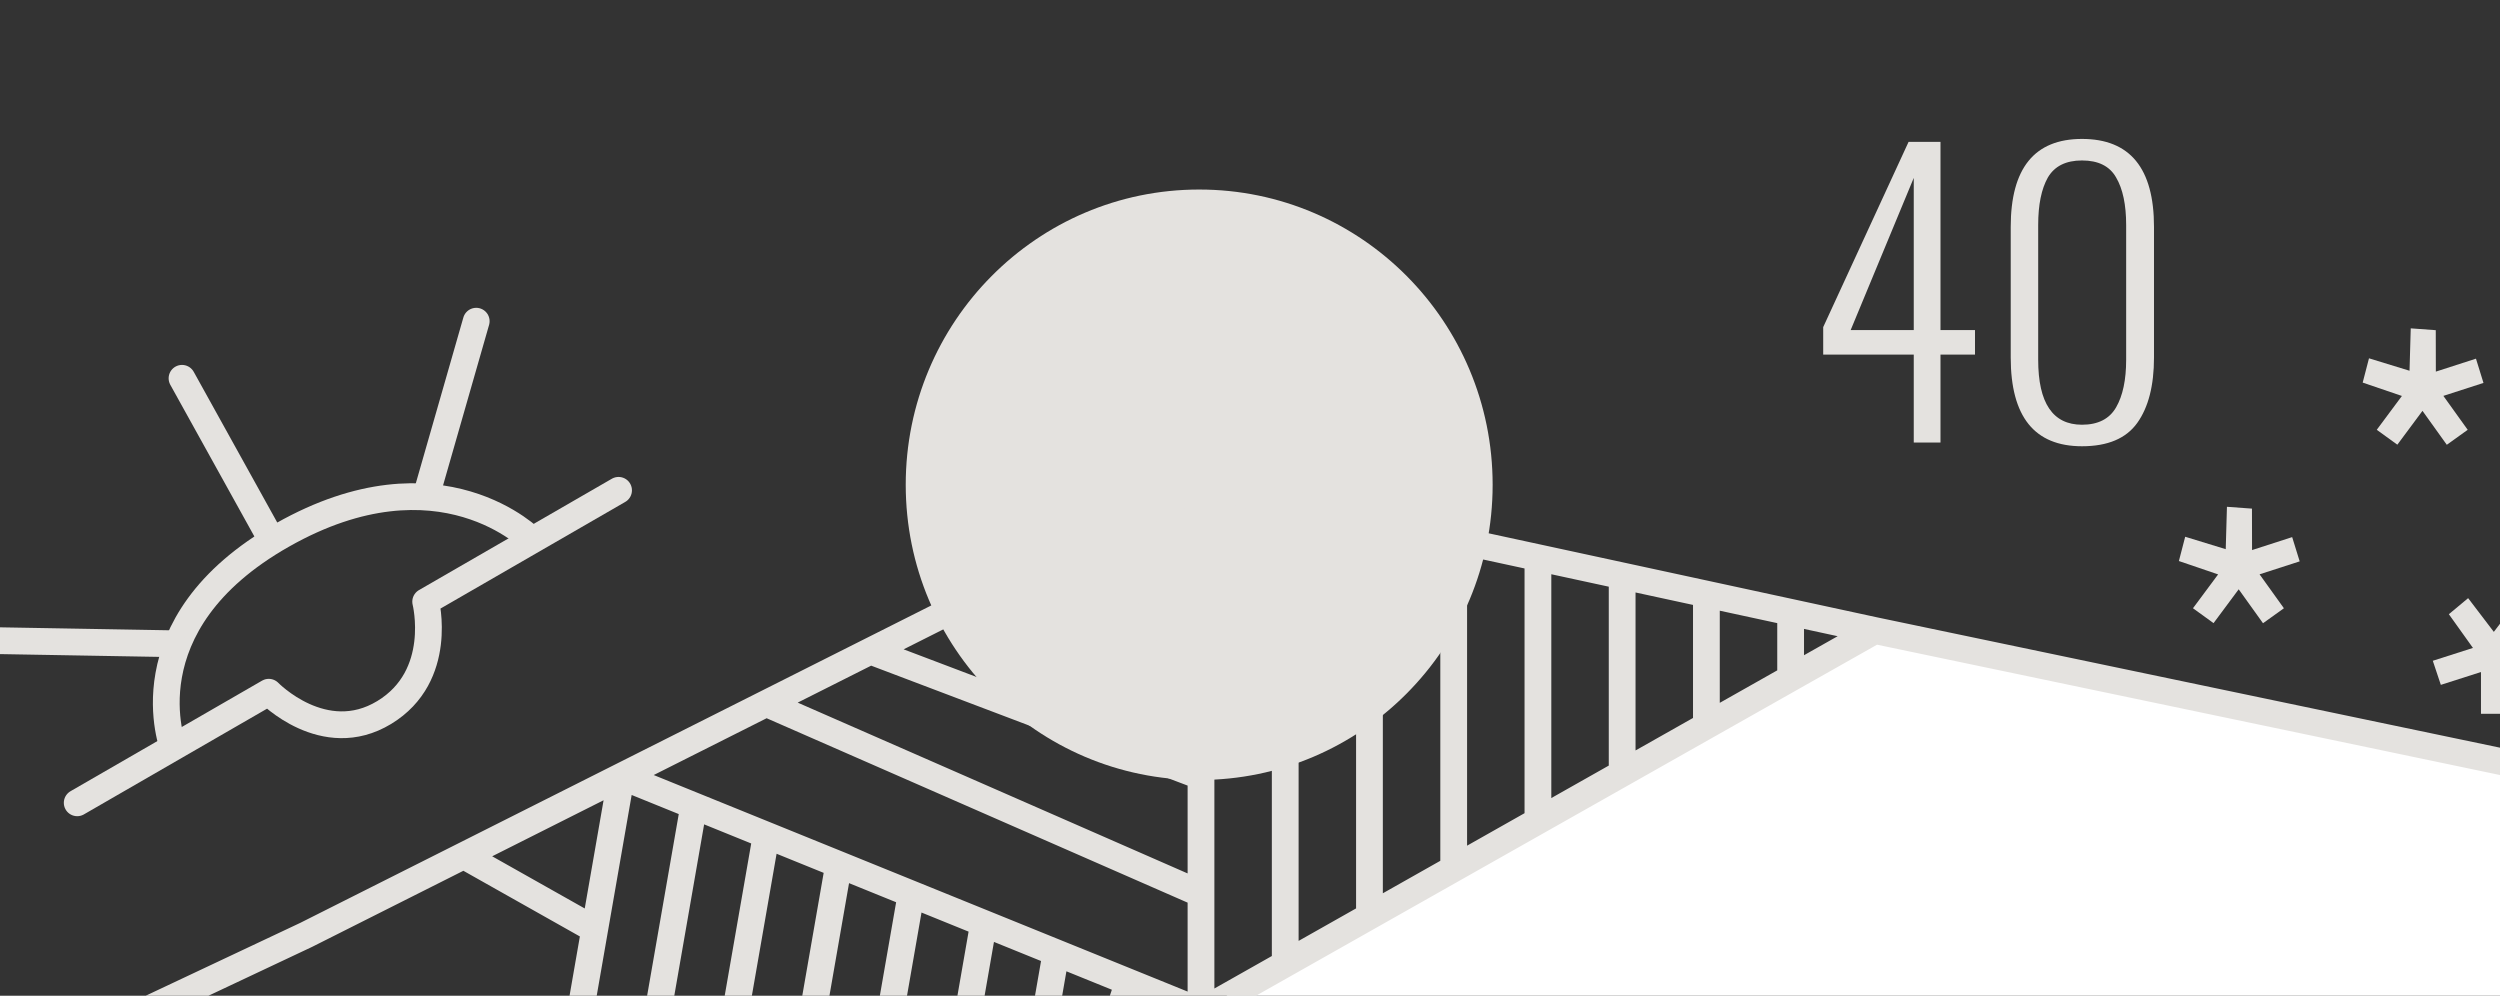 <svg width="1401" height="558" viewBox="0 0 1401 558" fill="none" xmlns="http://www.w3.org/2000/svg">
<rect x="0" y="0" width="1401" height="558" fill="#333333" stroke="none"/>
<path d="M1072.47 198.704H1021.72V183.312L1069.56 79.52H1087.45V184.976H1106.79V198.704H1087.45V248H1072.47V198.704ZM1072.47 184.976V99.696L1037.11 184.976H1072.47ZM1166.75 250.08C1140.12 250.08 1126.81 233.509 1126.81 200.368V127.152C1126.81 94.288 1140.12 77.856 1166.75 77.856C1193.65 77.856 1207.1 94.288 1207.1 127.152V200.368C1207.1 216.037 1203.98 228.24 1197.74 236.976C1191.5 245.712 1181.17 250.08 1166.75 250.08ZM1166.75 238.016C1175.76 238.016 1182.14 234.757 1185.88 228.24C1189.63 221.723 1191.5 212.848 1191.5 201.616V126.112C1191.5 114.741 1189.63 105.867 1185.88 99.488C1182.28 93.109 1175.9 89.92 1166.75 89.92C1157.73 89.92 1151.36 93.109 1147.61 99.488C1144.01 105.867 1142.2 114.741 1142.2 126.112V201.616C1142.2 225.883 1150.38 238.016 1166.75 238.016Z" fill="#E4E2DF"/>
<ellipse cx="672.023" cy="271.66" rx="164.453" ry="165.447" fill="#E4E2DF"/>
<path d="M1051.69 351.319C1051.69 351.319 677.099 558.638 674.053 567.319C673.835 567.941 674.053 574.468 674.053 574.468L1403.94 576C1413.69 572.323 1402.08 486.468 1403.94 428.936L1051.69 351.319Z" fill="white"/>
<path d="M673.038 271.66L429.404 394.213M673.038 271.66V500.938M673.038 271.66L720.242 281.872M1406.99 427.915L1050.67 353.362M1050.67 353.362L1003.47 343.149M1050.67 353.362L1003.47 380.043M348.193 435.064L259.876 479.489M348.193 435.064L333.255 520.851M348.193 435.064L388.799 451.532M348.193 435.064L429.404 394.213M673.038 566.812L632.433 550.344M673.038 566.812V500.938M673.038 566.812L720.242 540.131M63.953 574.644L171.558 523.915L259.876 479.489M259.876 479.489L333.255 520.851M333.255 520.851L324.8 569.405M510.616 500.938L470.01 484.469M510.616 500.938L551.221 517.407M510.616 500.938L498.693 569.405M591.827 533.875L551.221 517.407M591.827 533.875L632.433 550.344M591.827 533.875L585.64 569.405M429.404 468.001L470.01 484.469M429.404 468.001L388.799 451.532M429.404 468.001L411.747 569.405M470.01 484.469L455.22 569.405M388.799 451.532L368.273 569.405M551.221 517.407L542.167 569.405M632.433 550.344L624.311 574.644M487.775 364.851L673.038 435.064M570.761 316.918L673.038 361.343M429.404 394.213L673.038 500.938M861.855 312.511V460.087M861.855 312.511L909.059 322.723M861.855 312.511L814.651 302.298M861.855 460.087L909.059 433.406M861.855 460.087L814.651 486.768M956.263 332.936V406.724M956.263 332.936L909.059 322.723M956.263 332.936L1003.47 343.149M956.263 406.724L909.059 433.406M956.263 406.724L1003.47 380.043M909.059 322.723V433.406M1003.47 343.149V380.043M767.446 292.085V513.45M767.446 292.085L814.651 302.298M767.446 292.085L720.242 281.872M767.446 513.45L814.651 486.768M767.446 513.45L720.242 540.131M814.651 302.298V486.768M720.242 281.872V540.131" stroke="#E4E2DF" stroke-width="15" stroke-linecap="round" stroke-linejoin="round"/>
<path d="M1411.94 335.2L1422.74 344.2L1409.24 363.1L1431.74 370.3L1427.24 383.8L1404.74 376.6L1404.74 400L1390.34 400L1390.34 376.6L1367.84 383.8L1363.34 370.3L1385.84 363.1L1372.34 344.2L1383.14 335.2L1397.54 354.1L1411.94 335.2Z" fill="#E4E2DF"/>
<path d="M1247.98 284.011L1262 285.031L1262.05 308.257L1284.53 300.996L1288.74 314.589L1266.26 321.85L1279.9 340.866L1268.19 349.258L1254.56 330.242L1240.47 349.206L1228.94 340.857L1243.03 321.894L1221.05 314.403L1224.58 300.795L1247.3 307.762L1247.98 284.011Z" fill="#E4E2DF"/>
<path d="M1350.98 184.011L1365 185.031L1365.05 208.257L1387.53 200.996L1391.74 214.589L1369.26 221.85L1382.9 240.866L1371.19 249.258L1357.56 230.242L1343.47 249.206L1331.94 240.857L1346.03 221.894L1324.05 214.403L1327.58 200.795L1350.3 207.762L1350.98 184.011Z" fill="#E4E2DF"/>
<path d="M298.503 303.027C298.503 303.027 246.877 249.653 158.339 299.775C69.801 349.897 97.177 419.238 97.177 419.238" stroke="#E4E2DF" stroke-width="15"/>
<path d="M43.264 449.895L106.654 413.305L150.618 387.928C150.618 387.928 181.517 419.776 215.296 399.294C249.074 378.813 238.546 337.174 238.546 337.174L282.51 311.797C282.51 311.797 312.305 294.598 346.643 274.777" stroke="#E4E2DF" stroke-width="15" stroke-linecap="round" stroke-linejoin="round"/>
<path d="M150.5 299.5L102 212" stroke="#E4E2DF" stroke-width="15" stroke-linecap="round" stroke-linejoin="round"/>
<path d="M239.295 276.167L266.872 180" stroke="#E4E2DF" stroke-width="15" stroke-linecap="round" stroke-linejoin="round"/>
<path d="M-3 359.002L97.027 360.75" stroke="#E4E2DF" stroke-width="15" stroke-linecap="round" stroke-linejoin="round"/>
</svg>
